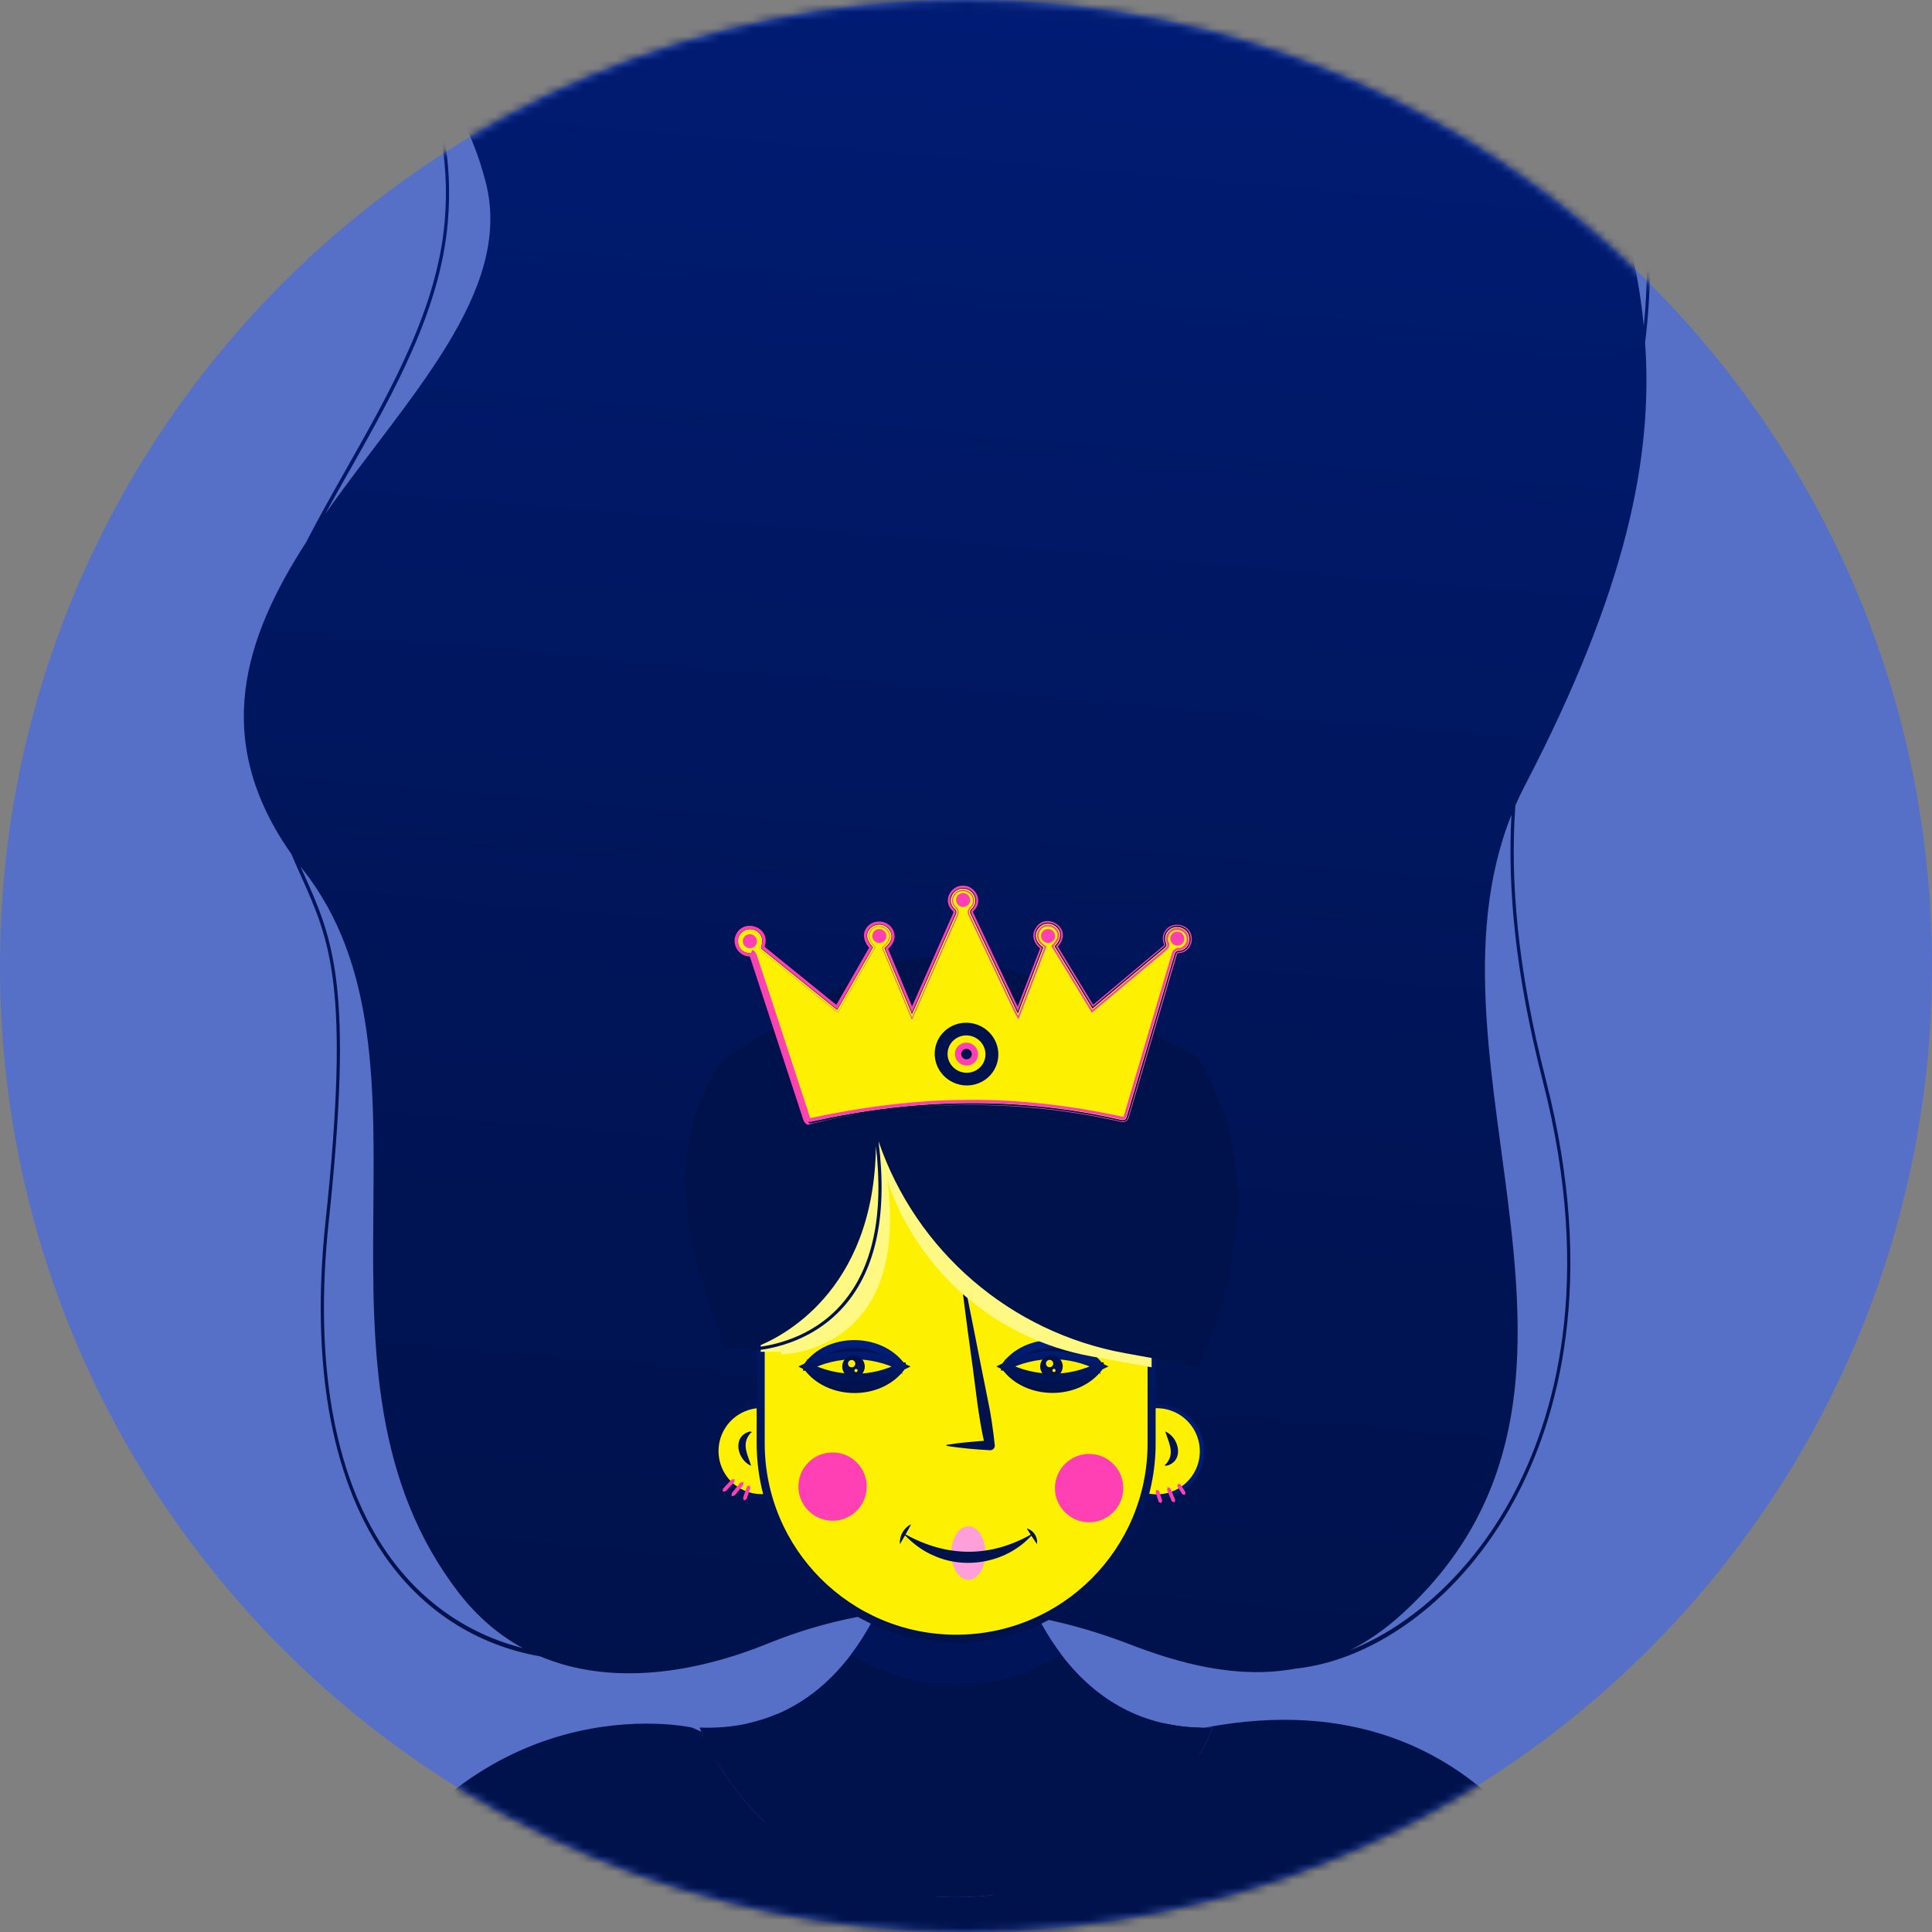 <svg width="240" height="240" viewBox="0 0 240 240" fill="none" xmlns="http://www.w3.org/2000/svg">
<rect x="0" y="0" width="240" height="240" fill="#808080" stroke="none"/>
<path d="M120 240C186.274 240 240 186.274 240 120C240 53.726 186.274 0 120 0C53.726 0 0 53.726 0 120C0 186.274 53.726 240 120 240Z" fill="#5570C6"/>
<mask id="mask0_47_2471" style="mask-type:alpha" maskUnits="userSpaceOnUse" x="0" y="0" width="240" height="240">
<path d="M120 240C186.274 240 240 186.274 240 120C240 53.726 186.274 0 120 0C53.726 0 0 53.726 0 120C0 186.274 53.726 240 120 240Z" fill="#001E7D"/>
</mask>
<g mask="url(#mask0_47_2471)">
<path d="M201.77 6.091C200.748 0.781 199.787 -4.231 199.508 -8.807C198.116 -31.647 208.976 -35.401 209.087 -35.438L209.004 -36C208.888 -35.963 206.125 -35.049 203.506 -31.22C199.137 -24.838 198.71 -15.481 199.118 -8.756C199.402 -4.129 200.367 0.907 201.394 6.244C203.334 16.343 205.484 27.533 204.198 40.482C203.014 28.443 198.905 17.893 195.279 5.181C187.246 -22.995 200.581 -35.721 200.581 -35.721H28C32.471 -5.577 43.146 -1.019 51.429 7.061C54.215 12.909 55.938 19.355 55.241 27.51C54.322 38.268 48.592 48.4 43.048 58.202C41.298 61.302 39.571 64.356 38.011 67.387C30.401 79.194 26.143 91.809 36.191 106.085C36.622 107.106 37.045 108.058 37.458 108.972C40.992 116.881 43.545 122.598 40.444 151.685C38.596 169.029 41.043 183.277 47.52 192.894C52.274 199.948 59.1 204.348 67.118 205.764C75.82 209.435 86.188 207.903 95.409 204.158C110.077 198.199 125.557 198.561 140.276 204.237C146.396 206.595 153.583 208.632 160.924 207.286C171.102 206.205 181.679 198.278 188.128 186.331C193.477 176.427 198.492 159.329 192.024 134.109C188.458 120.194 187.585 109.25 188.244 100.056C188.602 99.235 188.987 98.423 189.41 97.615C202.132 73.161 205.345 56.708 204.361 42.533C206.097 28.633 203.817 16.756 201.765 6.086L201.77 6.091ZM43.355 58.573C48.931 48.711 54.698 38.514 55.631 27.589C56.295 19.81 54.814 13.582 52.316 7.957C55.641 11.396 58.515 15.605 60.33 22.604C63.887 36.3 50.45 49.523 40.397 63.85C41.354 62.105 42.347 60.346 43.35 58.573H43.355ZM47.803 192.499C41.414 183.017 39.009 168.941 40.834 151.782C43.954 122.478 41.368 116.686 37.788 108.67C37.635 108.332 37.481 107.988 37.328 107.64C37.435 107.779 37.542 107.918 37.648 108.058C56.24 131.635 35.856 170.533 57.015 197.888C59.35 200.909 62.034 203.142 64.941 204.729C57.976 202.961 52.047 198.807 47.803 192.504V192.499ZM191.657 134.318C198.06 159.287 193.106 176.195 187.822 185.983C182.881 195.136 175.489 201.902 167.731 204.989C169.922 203.88 172.1 202.385 174.24 200.422C204.518 172.705 175.267 132.475 187.761 101.217C187.26 110.23 188.216 120.9 191.657 134.313V134.318Z" fill="url(#paint0_linear_47_2471)"/>
<path d="M41.967 240.619H196.932C196.932 240.619 186.452 207.625 149.706 214.61C149.706 214.61 118.532 229.415 85.984 214.61C85.984 214.61 58.278 208.317 41.967 240.619V240.619Z" fill="#00124C"/>
<path d="M149.146 181.577C149.862 178.567 148.001 175.547 144.99 174.832C141.978 174.116 138.957 175.977 138.241 178.987C137.526 181.996 139.386 185.017 142.398 185.732C145.409 186.447 148.43 184.587 149.146 181.577Z" fill="#FDF001" stroke="url(#paint1_linear_47_2471)" stroke-width="0.5" stroke-miterlimit="10"/>
<path d="M143.698 185.064C143.898 185.129 144.018 185.199 144.051 185.408L144.181 185.821C144.223 185.955 144.339 186.308 144.38 186.438C144.334 186.526 144.292 186.619 144.227 186.716C144.116 186.675 144.032 186.628 143.944 186.582C143.902 186.452 143.791 186.099 143.744 185.965L143.614 185.552C143.517 185.366 143.572 185.236 143.702 185.069L143.698 185.064Z" fill="#FE40B4"/>
<path d="M145.082 184.735C145.309 184.804 145.439 184.902 145.49 185.125L145.69 185.603C145.755 185.76 145.927 186.169 145.987 186.322C145.954 186.429 145.927 186.535 145.875 186.647C145.759 186.6 145.662 186.549 145.564 186.494C145.499 186.345 145.332 185.932 145.267 185.774L145.068 185.296C144.947 185.101 144.97 184.939 145.082 184.73V184.735Z" fill="#FE40B4"/>
<path d="M146.335 184.34C146.535 184.345 146.67 184.368 146.744 184.554L146.957 184.892C147.027 185.004 147.213 185.292 147.278 185.398C147.255 185.491 147.231 185.584 147.19 185.691C147.078 185.681 146.985 185.663 146.888 185.644C146.818 185.538 146.637 185.245 146.567 185.138L146.354 184.8C146.219 184.651 146.252 184.521 146.335 184.34V184.34Z" fill="#FE40B4"/>
<path d="M98.573 184.216C100.762 182.028 100.762 178.481 98.573 176.294C96.384 174.106 92.836 174.106 90.647 176.294C88.459 178.481 88.459 182.028 90.647 184.216C92.836 186.404 96.384 186.404 98.573 184.216Z" fill="#FDF001" stroke="url(#paint2_linear_47_2471)" stroke-width="0.5" stroke-miterlimit="10"/>
<path d="M91.24 183.746C91.268 183.983 91.23 184.145 91.045 184.289L90.683 184.674C90.562 184.8 90.255 185.129 90.139 185.255C90.028 185.273 89.916 185.292 89.791 185.292C89.786 185.166 89.791 185.055 89.805 184.944C89.916 184.823 90.228 184.489 90.348 184.363L90.71 183.978C90.84 183.788 91.003 183.737 91.24 183.751V183.746Z" fill="#FE40B4"/>
<path d="M90.891 185.858C90.854 185.607 90.896 185.436 91.077 185.273L91.439 184.832C91.56 184.688 91.867 184.312 91.983 184.168C92.099 184.141 92.21 184.108 92.34 184.094C92.349 184.224 92.34 184.34 92.34 184.461C92.229 184.6 91.918 184.976 91.797 185.125L91.435 185.565C91.309 185.774 91.147 185.849 90.896 185.862L90.891 185.858Z" fill="#FE40B4"/>
<path d="M92.438 186.387C92.312 186.192 92.275 186.044 92.382 185.844L92.544 185.375C92.6 185.222 92.735 184.823 92.786 184.674C92.879 184.619 92.972 184.563 93.083 184.517C93.143 184.623 93.181 184.725 93.218 184.828C93.167 184.976 93.027 185.375 92.976 185.528L92.814 185.997C92.777 186.215 92.651 186.313 92.433 186.392L92.438 186.387Z" fill="#FE40B4"/>
<path d="M150.639 214.61C150.639 214.61 147.802 222.356 140.178 228.455C135.238 232.414 128.273 235.672 118.778 235.672C109.283 235.672 102.318 232.414 97.373 228.455C89.749 222.356 86.917 214.61 86.917 214.61C95.284 214.912 101 211.222 104.853 206.627C105.16 206.256 105.462 205.88 105.745 205.499C110.987 198.565 112.352 190.207 112.352 190.207H125.2C125.2 190.207 126.565 198.565 131.807 205.499C132.085 205.88 132.387 206.256 132.698 206.627C136.557 211.222 142.272 214.912 150.639 214.61Z" fill="#3E4BF6"/>
<path d="M150.639 214.61C150.639 214.61 147.802 222.356 140.178 228.455C135.238 232.414 128.273 235.672 118.778 235.672C109.283 235.672 102.318 232.414 97.373 228.455C89.749 222.356 86.917 214.61 86.917 214.61C95.284 214.912 101 211.222 104.853 206.627C105.16 206.256 105.462 205.88 105.745 205.499C110.987 198.565 112.352 190.207 112.352 190.207H125.2C125.2 190.207 126.565 198.565 131.807 205.499C132.085 205.88 132.387 206.256 132.698 206.627C136.557 211.222 142.272 214.912 150.639 214.61Z" fill="#00124C"/>
<path d="M131.807 205.504C128.041 207.903 123.57 209.291 118.778 209.291C113.986 209.291 109.51 207.899 105.745 205.504C110.987 198.57 112.352 190.211 112.352 190.211H125.2C125.2 190.211 126.565 198.57 131.807 205.504Z" fill="#001559"/>
<path d="M143.057 160.415C143.057 147.009 132.186 136.141 118.776 136.141C105.366 136.141 94.495 147.009 94.495 160.415V179.295C94.495 192.701 105.366 203.569 118.776 203.569C132.186 203.569 143.057 192.701 143.057 179.295V160.415Z" fill="url(#paint3_linear_47_2471)"/>
<path d="M143.057 160.415C143.057 147.009 132.186 136.141 118.776 136.141C105.366 136.141 94.495 147.009 94.495 160.415V179.295C94.495 192.701 105.366 203.569 118.776 203.569C132.186 203.569 143.057 192.701 143.057 179.295V160.415Z" fill="#FDF001" stroke="url(#paint4_linear_47_2471)" stroke-miterlimit="10"/>
<path d="M106.426 187.668C108.084 186.011 108.084 183.325 106.426 181.669C104.769 180.012 102.082 180.012 100.425 181.669C98.767 183.325 98.767 186.011 100.425 187.668C102.082 189.325 104.769 189.325 106.426 187.668Z" fill="#FE40B4"/>
<path d="M138.252 187.899C139.933 186.266 139.971 183.58 138.338 181.9C136.704 180.22 134.018 180.182 132.337 181.814C130.656 183.447 130.617 186.133 132.251 187.813C133.884 189.493 136.571 189.532 138.252 187.899Z" fill="#FE40B4"/>
<path d="M119.242 156.632C120.413 162.151 121.555 168.221 122.674 173.712C123.087 175.629 123.366 177.569 123.575 179.518C123.616 179.866 123.319 180.177 122.966 180.154C122.075 180.103 121.183 180.038 120.292 179.954C119.4 179.866 118.509 179.764 117.617 179.615C117.543 179.602 117.543 179.49 117.617 179.476C119.391 179.188 121.174 179.045 122.966 178.938L122.367 179.643C121.476 175.87 121.165 171.999 120.603 168.17C120.134 164.829 119.526 160.048 119.108 156.651C119.094 156.572 119.229 156.54 119.242 156.628V156.632Z" fill="#00124C"/>
<path d="M120.292 196.245C121.464 196.245 122.414 194.759 122.414 192.926C122.414 191.094 121.464 189.608 120.292 189.608C119.12 189.608 118.17 191.094 118.17 192.926C118.17 194.759 119.12 196.245 120.292 196.245Z" fill="#FF9FDA"/>
<path d="M112.524 190.629C117.659 193.446 122.938 193.507 128.055 190.629C128.088 190.606 128.143 190.606 128.167 190.648C128.181 190.675 128.176 190.703 128.157 190.726C125.176 194.04 120.055 195.08 116.002 193.247C114.641 192.68 113.448 191.775 112.426 190.726C112.371 190.661 112.45 190.573 112.524 190.629V190.629Z" fill="#00124C"/>
<path d="M111.781 191.752C111.725 190.768 112.259 189.835 113.123 189.371C113.141 189.357 113.174 189.367 113.165 189.394C112.849 189.998 112.176 191.191 111.823 191.775C111.809 191.799 111.776 191.775 111.781 191.752Z" fill="#00124C"/>
<path d="M127.6 189.872C128.403 190.132 128.91 190.917 128.831 191.752C128.831 191.775 128.812 191.799 128.793 191.775C128.468 191.321 127.851 190.374 127.563 189.896C127.549 189.873 127.582 189.859 127.6 189.872Z" fill="#00124C"/>
<path d="M112.008 169.758C112.008 169.758 112.018 169.748 112.018 169.744C112.013 169.744 112.008 169.744 112.004 169.753C109.311 166.059 102.95 166.031 100.271 169.753C100.266 169.753 100.261 169.753 100.257 169.748C100.257 169.748 100.266 169.758 100.266 169.762C100.266 169.762 100.257 169.772 100.257 169.776C100.261 169.776 100.266 169.776 100.271 169.767C102.964 173.461 109.325 173.489 112.004 169.767C112.008 169.767 112.013 169.767 112.018 169.772C112.018 169.772 112.008 169.762 112.008 169.758ZM100.284 169.758C104.031 167.883 108.243 167.896 111.994 169.758C108.247 171.633 104.036 171.619 100.284 169.758Z" fill="#00124C" stroke="url(#paint5_linear_47_2471)" stroke-miterlimit="10"/>
<path d="M106.023 168.356C105.248 168.356 104.621 168.983 104.621 169.758C104.621 170.533 105.248 171.159 106.023 171.159C106.799 171.159 107.426 170.533 107.426 169.758C107.426 168.983 106.799 168.356 106.023 168.356ZM105.796 169.855C105.545 169.855 105.341 169.651 105.341 169.4C105.341 169.15 105.545 168.945 105.796 168.945C106.047 168.945 106.251 169.15 106.251 169.4C106.251 169.651 106.047 169.855 105.796 169.855ZM106.339 170.454C106.228 170.454 106.139 170.366 106.139 170.254C106.139 170.143 106.228 170.055 106.339 170.055C106.45 170.055 106.539 170.143 106.539 170.254C106.539 170.366 106.45 170.454 106.339 170.454Z" fill="#00124C"/>
<path d="M136.598 169.744C136.598 169.744 136.608 169.734 136.608 169.73C136.603 169.73 136.598 169.73 136.594 169.739C133.901 166.045 127.54 166.017 124.861 169.739C124.856 169.739 124.851 169.739 124.847 169.734C124.847 169.734 124.856 169.744 124.856 169.748C124.856 169.748 124.847 169.758 124.847 169.762C124.851 169.762 124.856 169.762 124.861 169.753C127.554 173.447 133.915 173.475 136.594 169.753C136.598 169.753 136.603 169.753 136.608 169.758C136.608 169.758 136.598 169.748 136.598 169.744ZM124.875 169.744C128.622 167.869 132.833 167.883 136.585 169.744C132.838 171.619 128.626 171.605 124.875 169.744V169.744Z" fill="#00124C" stroke="url(#paint6_linear_47_2471)" stroke-miterlimit="10"/>
<path d="M130.613 168.342C129.838 168.342 129.211 168.969 129.211 169.744C129.211 170.519 129.838 171.145 130.613 171.145C131.389 171.145 132.016 170.519 132.016 169.744C132.016 168.969 131.389 168.342 130.613 168.342ZM130.386 169.841C130.135 169.841 129.931 169.637 129.931 169.386C129.931 169.136 130.135 168.931 130.386 168.931C130.637 168.931 130.841 169.136 130.841 169.386C130.841 169.637 130.637 169.841 130.386 169.841ZM130.929 170.44C130.818 170.44 130.729 170.352 130.729 170.24C130.729 170.129 130.818 170.041 130.929 170.041C131.041 170.041 131.129 170.129 131.129 170.24C131.129 170.352 131.041 170.44 130.929 170.44Z" fill="#00124C"/>
<path d="M104.904 211.83C102.662 212.508 105.109 215.209 105.55 221.349C102.379 217.868 99.142 214.879 96.57 212.911C95.381 213.417 94.109 213.83 92.749 214.123C94.583 216.977 97.814 220.643 98.604 222.718C98.372 222.458 90.111 213.199 87.651 215.264C85.979 216.666 93.696 223.437 95.748 227.684C95.748 227.684 86.508 217.427 84.809 218.884C82.771 220.634 90.548 227.995 92.633 231.68C92.201 231.128 85.227 222.184 83.114 222.3C81.141 222.407 85.199 230.664 93.441 240.615H118.37C112.533 227.011 107.351 211.087 104.904 211.825V211.83Z" fill="#00124C"/>
<path d="M147.06 240.619C155.343 231.801 159.573 224.477 157.692 224.231C155.594 223.953 147.965 232.349 147.496 232.868C149.855 229.35 158.161 222.593 156.262 220.695C154.679 219.112 144.692 228.645 144.692 228.645C147.06 224.565 155.269 218.393 153.704 216.87C151.406 214.629 142.472 223.238 142.221 223.479C143.248 221.289 147.329 217.418 149.233 214.619C147.594 214.591 146.061 214.401 144.631 214.086C141.975 215.858 138.674 218.499 135.396 221.59C136.297 215.501 138.943 212.99 136.757 212.145C134.323 211.208 127.749 227.336 120.752 240.619H147.06V240.619Z" fill="#00124C"/>
<path d="M94.495 138.114V167.92H97.034V168.245C97.09 168.245 102.801 168.194 106.757 163.617C110.021 159.844 111.191 154.168 110.249 146.737C114.112 158.011 123.779 166.346 135.549 168.486L143.057 169.85V138.109H94.495V138.114Z" fill="#FFF983"/>
<path d="M90.07 131.333C82.548 141.242 84.581 153.838 90.07 167.404H93.143V167.799C93.213 167.799 100.117 167.734 104.909 162.202C108.86 157.635 110.272 150.766 109.134 141.776C113.81 155.416 125.506 165.506 139.756 168.096L148.843 169.744C154.944 156.163 155.793 143.252 148.843 131.333C112.816 111.891 112.881 117.86 90.074 131.333H90.07ZM104.612 161.937C100.837 166.305 95.706 167.182 93.849 167.358C96.872 166.212 108.582 160.605 108.809 142.384C109.808 150.979 108.401 157.556 104.607 161.937H104.612Z" fill="#00124C"/>
<path d="M108.447 117.679C107.565 116.751 107.481 115.873 108.197 115.238C108.828 114.676 109.826 114.746 110.379 115.386C111.006 116.119 110.82 117.043 109.863 117.762C110.992 120.464 112.125 123.179 113.29 125.982C114.14 124.047 114.943 122.213 115.746 120.38C116.731 118.143 117.706 115.901 118.699 113.669C118.839 113.358 118.88 113.158 118.569 112.88C117.942 112.318 117.97 111.395 118.551 110.819C119.14 110.239 120.106 110.239 120.7 110.819C121.299 111.404 121.323 112.29 120.728 112.885C120.524 113.089 120.427 113.223 120.575 113.539C122.493 117.558 124.392 121.587 126.295 125.615C126.328 125.69 126.374 125.755 126.453 125.894C127.517 123.118 128.557 120.408 129.597 117.693C128.482 116.946 128.473 115.897 129.081 115.224C129.639 114.606 130.609 114.588 131.222 115.159C131.923 115.808 131.853 116.7 131.004 117.549C132.554 120.102 134.115 122.668 135.707 125.286C136.408 124.701 137.072 124.149 137.732 123.592C140.039 121.652 142.338 119.702 144.654 117.772C144.919 117.554 144.942 117.391 144.822 117.08C144.515 116.282 145.003 115.414 145.834 115.2C146.688 114.982 147.57 115.525 147.728 116.361C147.891 117.238 147.324 118.064 146.447 118.11C146.038 118.134 145.964 118.347 145.88 118.635C145.207 120.918 144.534 123.197 143.86 125.481C142.556 129.904 141.251 134.322 139.956 138.75C139.863 139.065 139.714 139.144 139.403 139.144C126.667 136.206 113.778 136.378 100.749 139.339C100.424 139.339 100.294 139.237 100.196 138.935C98.325 133.218 96.445 127.5 94.564 121.786C94.235 120.788 93.9 119.795 93.575 118.797C93.492 118.537 93.399 118.408 93.069 118.394C92.154 118.352 91.56 117.554 91.695 116.644C91.82 115.813 92.688 115.265 93.552 115.474C94.406 115.683 94.898 116.56 94.601 117.391C94.513 117.637 94.499 117.786 94.731 117.976C97.763 120.417 100.791 122.868 103.818 125.318C103.855 125.351 103.902 125.369 104.013 125.439C105.49 122.854 106.966 120.269 108.438 117.693L108.447 117.679Z" fill="#FDF001"/>
<path d="M100.359 139.724C99.829 139.585 99.732 138.884 99.574 138.457L99.156 137.181C97.652 132.577 94.847 124.009 93.311 119.326L93.139 118.811C91.89 118.839 90.933 117.498 91.347 116.282C92.201 113.957 95.743 115.075 95.015 117.47C94.996 117.53 94.977 117.577 94.968 117.614C94.968 117.628 94.968 117.637 94.968 117.619C94.968 117.6 94.954 117.581 94.959 117.591C94.996 117.628 95.117 117.721 95.196 117.786L95.716 118.208L104.059 124.965L103.785 125.017L108.025 117.619L108.043 117.818C107.532 117.252 107.124 116.43 107.421 115.655C108.09 113.966 110.611 114.128 111.071 115.873C111.293 116.667 110.834 117.47 110.235 117.953L110.281 117.762L113.439 125.355H113.151C113.805 123.861 117.004 116.597 117.594 115.27L118.04 114.263C118.133 114.035 118.397 113.502 118.444 113.298C118.472 113.251 118.281 113.112 118.156 112.963C118.026 112.81 117.924 112.639 117.854 112.448C117.39 111.279 118.444 109.933 119.679 110.021C120.909 110.021 121.898 111.385 121.383 112.536C121.281 112.796 121.072 113.042 120.886 113.233C120.844 113.293 120.858 113.279 120.886 113.353C122.079 115.873 125.302 122.696 126.532 125.304L126.319 125.314L129.235 117.73L129.272 117.855C128.659 117.414 128.213 116.63 128.399 115.855C129.365 112.792 133.673 115.196 131.361 117.642L131.37 117.526L135.846 124.901L135.712 124.877L143.949 117.976L144.464 117.544C144.552 117.47 144.622 117.414 144.603 117.34C144.385 116.82 144.376 116.166 144.705 115.683C145.467 114.374 147.668 114.713 147.997 116.194C148.244 117.103 147.691 118.175 146.735 118.356C146.623 118.384 146.493 118.389 146.396 118.398C146.293 118.412 146.252 118.454 146.21 118.561C146.14 118.765 146.08 118.988 146.02 119.201C144.608 123.968 142.068 132.549 140.689 137.228L140.308 138.513C140.239 138.722 140.206 138.959 140.053 139.149C139.886 139.362 139.598 139.413 139.352 139.39C126.672 136.457 112.733 136.568 100.359 139.72V139.724ZM100.433 139.506C100.549 139.543 100.684 139.557 100.805 139.543C113.434 136.638 126.718 136.378 139.371 139.307C139.542 139.316 139.863 139.284 139.983 139.093C140.118 138.931 140.155 138.703 140.22 138.49L140.596 137.2C141.957 132.549 144.497 123.889 145.885 119.159C145.987 118.89 145.996 118.579 146.182 118.343C146.335 118.217 146.535 118.273 146.697 118.222C148.086 117.957 148.332 115.873 147.092 115.233C145.899 114.486 144.237 115.6 144.645 116.987C144.696 117.136 144.822 117.377 144.687 117.53C144.64 117.6 136.051 124.812 135.74 125.077L135.684 124.989L131.194 117.623L131.157 117.558L131.208 117.502C132.392 116.342 131.719 114.569 130.038 114.625C128.403 114.806 128.074 116.802 129.392 117.679L129.457 117.73L129.43 117.804L126.528 125.392L126.43 125.648L126.314 125.402C125.06 122.761 121.852 116.008 120.64 113.46C120.622 113.414 120.594 113.358 120.594 113.274C120.594 113.181 120.645 113.112 120.677 113.07C121.128 112.657 121.378 112.044 121.188 111.446C120.533 109.441 117.487 110.285 118.114 112.351C118.207 112.597 118.351 112.792 118.551 112.968C118.616 113.033 118.727 113.14 118.722 113.307C118.685 113.576 118.583 113.692 118.518 113.873C117.469 116.254 114.52 122.998 113.434 125.476L113.29 125.81L113.151 125.476L109.979 117.892L109.933 117.776L110.026 117.702C111.303 116.755 110.889 114.954 109.306 114.801C108.647 114.746 107.978 115.168 107.741 115.776C107.505 116.393 107.839 117.08 108.303 117.591L108.387 117.683L108.326 117.795L104.101 125.202L103.994 125.388L103.827 125.253L95.47 118.514L94.945 118.092C94.745 117.929 94.522 117.813 94.587 117.526C94.75 117.089 94.782 116.616 94.55 116.203C93.998 115.052 92.099 115.177 91.737 116.407C91.453 117.266 92.024 118.31 92.962 118.384C93.125 118.412 93.204 118.37 93.385 118.482C93.547 118.616 93.538 118.732 93.598 118.886C95.53 124.603 98.325 133.296 100.215 138.949C100.28 139.135 100.363 139.246 100.503 139.288L100.428 139.506H100.433Z" fill="#FE40B4"/>
<path d="M93.431 117.99C93.965 118.138 94.067 118.872 94.23 119.308C94.504 120.129 95.251 122.431 95.539 123.29C96.988 127.667 98.878 133.538 100.317 137.896C100.387 138.077 100.591 138.754 100.647 138.898C106.771 137.566 113.596 136.643 120.078 136.633C126.579 136.541 133.367 137.385 139.552 138.745C139.603 138.694 139.617 138.541 139.658 138.439L139.844 137.812C141.353 132.702 143.856 124.223 145.393 119.039L145.583 118.408C145.653 118.055 146.043 117.744 146.424 117.753C147.148 117.744 147.589 116.918 147.343 116.268C147.083 115.498 145.973 115.252 145.411 115.846C145.133 116.119 145.021 116.546 145.147 116.913C145.221 117.103 145.314 117.377 145.207 117.632C145.109 117.888 144.896 118.036 144.738 118.166L143.74 119.006L135.735 125.713C135.591 125.833 135.651 125.82 135.559 125.685L130.641 117.577L130.595 117.503C130.832 117.275 131.059 117.043 131.208 116.765C131.723 115.98 130.966 114.987 130.084 115.08C129.184 115.117 128.673 116.268 129.267 116.959C129.453 117.21 129.717 117.4 129.991 117.577L129.964 117.651L126.579 126.451L126.514 126.618C126.073 125.931 125.743 125.165 125.395 124.432C124.786 123.137 123.124 119.624 122.488 118.287L120.552 114.189C120.417 113.878 120.106 113.437 120.245 113.075C120.403 112.699 120.77 112.541 120.84 112.133C121.109 110.944 119.489 110.165 118.695 111.093C118.323 111.492 118.281 112.147 118.648 112.56C119.266 113.079 119.131 113.479 118.811 114.133L116.981 118.278L113.332 126.576L113.285 126.683L113.239 126.576L109.557 117.716L109.543 117.688C109.794 117.507 110.04 117.308 110.216 117.057C111.354 115.391 108.498 114.207 107.978 116.082C107.904 116.7 108.35 117.229 108.758 117.651L108.744 117.67L104.115 125.75L104.106 125.768C103.734 125.574 103.414 125.29 103.094 125.031C101.343 123.615 98.167 121.039 96.389 119.605C95.753 119.085 95.108 118.579 94.481 118.046C94.137 117.707 94.481 117.261 94.467 116.867C94.471 115.999 93.473 115.414 92.698 115.743C91.871 116.027 91.653 117.164 92.238 117.781C92.526 118.115 92.953 118.157 93.357 118.213L93.431 117.994V117.99ZM93.357 118.208C92.953 118.148 92.517 118.11 92.238 117.776C91.658 117.154 91.862 116.013 92.698 115.73C93.487 115.395 94.481 115.98 94.485 116.857C94.504 117.252 94.156 117.688 94.499 118.027C95.121 118.556 95.771 119.062 96.408 119.582C97.712 120.635 100.911 123.207 102.165 124.218C102.708 124.664 103.6 125.383 104.087 125.722L108.698 117.632C108.364 117.396 107.82 116.644 107.918 116.064C108.224 114.625 110.397 114.769 110.56 116.217C110.611 116.867 110.105 117.377 109.622 117.721L109.636 117.674L113.336 126.525H113.244L116.879 118.217L118.699 114.068C118.834 113.725 119.075 113.372 118.908 113.052C118.732 112.745 118.337 112.504 118.291 112.105C118.105 111.293 118.843 110.49 119.66 110.536C120.468 110.527 121.188 111.348 120.988 112.161C120.933 112.555 120.538 112.801 120.394 113.117C120.278 113.437 120.561 113.776 120.696 114.119L122.641 118.213C123.797 120.552 125.348 124.107 126.579 126.367L126.416 126.381L129.782 117.577L129.82 117.693C129.295 117.373 128.77 116.839 128.807 116.166C128.84 115.502 129.402 114.913 130.07 114.876C131.106 114.769 132.002 115.934 131.398 116.867C131.245 117.15 131.027 117.386 130.809 117.595L130.823 117.465L135.758 125.564L135.582 125.536L143.573 118.811L144.571 117.971C144.743 117.827 144.901 117.707 144.961 117.544C145.026 117.386 144.975 117.21 144.896 117.001C144.529 116.017 145.578 115.024 146.549 115.284C147.877 115.53 148.114 117.507 146.795 117.971C146.595 118.05 146.358 118.013 146.168 118.097C145.838 118.217 145.806 118.719 145.662 119.122L142.718 129.138C142.04 131.445 140.815 135.636 140.151 137.905L139.97 138.532C139.918 138.708 139.881 138.991 139.649 139.061C139.552 139.084 139.496 139.084 139.422 139.089C133.084 137.636 126.579 136.944 120.078 137.009C113.578 137.07 107.087 137.882 100.754 139.325C100.665 139.325 100.605 139.325 100.48 139.279C100.359 139.228 100.289 139.112 100.266 139.047C100.21 138.903 100.187 138.815 100.145 138.699L99.927 138.035C98.483 133.686 96.565 127.811 95.117 123.439C94.843 122.585 94.067 120.292 93.798 119.461L93.58 118.797C93.515 118.593 93.436 118.482 93.287 118.435L93.362 118.217L93.357 118.208Z" fill="#FE40B4"/>
<path d="M120.472 112.082C120.624 111.631 120.375 111.139 119.916 110.984C119.457 110.829 118.961 111.07 118.808 111.522C118.656 111.974 118.905 112.465 119.364 112.62C119.823 112.775 120.319 112.534 120.472 112.082Z" fill="#FE40B4"/>
<path d="M131.032 116.55C131.184 116.098 130.935 115.606 130.476 115.451C130.017 115.297 129.521 115.537 129.368 115.989C129.216 116.441 129.465 116.933 129.924 117.088C130.383 117.242 130.879 117.002 131.032 116.55Z" fill="#FE40B4"/>
<path d="M147.08 116.877C147.232 116.425 146.984 115.933 146.524 115.778C146.065 115.624 145.569 115.864 145.417 116.316C145.265 116.768 145.513 117.26 145.973 117.414C146.432 117.569 146.928 117.328 147.08 116.877Z" fill="#FE40B4"/>
<path d="M110.067 116.553C110.22 116.102 109.971 115.61 109.512 115.455C109.053 115.3 108.557 115.541 108.404 115.993C108.252 116.445 108.501 116.936 108.96 117.091C109.419 117.246 109.915 117.005 110.067 116.553Z" fill="#FE40B4"/>
<path d="M93.984 117.197C94.137 116.745 93.888 116.253 93.429 116.098C92.969 115.944 92.474 116.184 92.321 116.636C92.169 117.088 92.418 117.58 92.877 117.734C93.336 117.889 93.832 117.648 93.984 117.197Z" fill="#FE40B4"/>
<path d="M123.817 132.207C124.504 130.171 123.38 127.955 121.307 127.257C119.234 126.558 116.997 127.642 116.311 129.677C115.624 131.713 116.748 133.929 118.821 134.628C120.894 135.326 123.131 134.242 123.817 132.207Z" fill="#00124C"/>
<path d="M122.299 131.695C122.708 130.483 122.039 129.164 120.804 128.748C119.57 128.332 118.238 128.977 117.829 130.189C117.42 131.401 118.089 132.721 119.324 133.137C120.558 133.553 121.89 132.907 122.299 131.695Z" fill="#FDF001"/>
<path d="M121.432 131.403C121.682 130.662 121.272 129.855 120.516 129.601C119.761 129.346 118.946 129.74 118.696 130.481C118.446 131.222 118.856 132.029 119.612 132.284C120.367 132.538 121.183 132.144 121.432 131.403Z" fill="#FE40B4"/>
<path d="M120.689 131.153C120.803 130.815 120.615 130.447 120.27 130.331C119.925 130.215 119.553 130.394 119.439 130.732C119.325 131.069 119.513 131.437 119.858 131.554C120.203 131.67 120.575 131.49 120.689 131.153Z" fill="#00124C"/>
<path d="M93.315 177.991C93.324 177.963 93.329 177.931 93.315 177.926C93.338 177.949 93.064 178.186 93.009 178.316C92.164 179.527 92.92 180.827 93.31 182.089C91.583 181.365 90.924 178.469 93.069 177.852C93.204 177.81 93.519 177.852 93.31 177.991H93.315Z" fill="#00124C"/>
<path d="M144.747 181.917C144.738 181.945 144.733 181.978 144.747 181.982C144.724 181.959 144.998 181.723 145.054 181.593C145.899 180.381 145.142 179.082 144.752 177.819C146.479 178.543 147.138 181.439 144.993 182.057C144.859 182.099 144.543 182.057 144.752 181.917H144.747Z" fill="#00124C"/>
</g>
<defs>
<linearGradient id="paint0_linear_47_2471" x1="98.655" y1="209.783" x2="120.765" y2="-43.697" gradientUnits="userSpaceOnUse">
<stop stop-color="#00124C"/>
<stop offset="0.36" stop-color="#001559"/>
<stop offset="1" stop-color="#001E7D"/>
</linearGradient>
<linearGradient id="paint1_linear_47_2471" x1="138.002" y1="180.277" x2="149.438" y2="180.277" gradientUnits="userSpaceOnUse">
<stop stop-color="#00124C"/>
<stop offset="0.36" stop-color="#001559"/>
<stop offset="1" stop-color="#001E7D"/>
</linearGradient>
<linearGradient id="paint2_linear_47_2471" x1="88.89" y1="180.254" x2="100.331" y2="180.254" gradientUnits="userSpaceOnUse">
<stop stop-color="#00124C"/>
<stop offset="0.36" stop-color="#001559"/>
<stop offset="1" stop-color="#001E7D"/>
</linearGradient>
<linearGradient id="paint3_linear_47_2471" x1="116.327" y1="129.894" x2="120.66" y2="200.64" gradientUnits="userSpaceOnUse">
<stop stop-color="#FA4E8F"/>
<stop offset="0.04" stop-color="#FA5795"/>
<stop offset="0.18" stop-color="#FC77AA"/>
<stop offset="0.32" stop-color="#FD90BA"/>
<stop offset="0.48" stop-color="#FEA2C6"/>
<stop offset="0.64" stop-color="#FEADCD"/>
<stop offset="0.82" stop-color="#FFB1D0"/>
</linearGradient>
<linearGradient id="paint4_linear_47_2471" x1="115.825" y1="203.638" x2="121.722" y2="136.071" gradientUnits="userSpaceOnUse">
<stop stop-color="#00124C"/>
<stop offset="0.36" stop-color="#001559"/>
<stop offset="1" stop-color="#001E7D"/>
</linearGradient>
<linearGradient id="paint5_linear_47_2471" x1="105.884" y1="172.784" x2="106.413" y2="166.731" gradientUnits="userSpaceOnUse">
<stop stop-color="#00124C"/>
<stop offset="0.36" stop-color="#001559"/>
<stop offset="1" stop-color="#001E7D"/>
</linearGradient>
<linearGradient id="paint6_linear_47_2471" x1="130.474" y1="172.77" x2="131.003" y2="166.718" gradientUnits="userSpaceOnUse">
<stop stop-color="#00124C"/>
<stop offset="0.36" stop-color="#001559"/>
<stop offset="1" stop-color="#001E7D"/>
</linearGradient>
</defs>
</svg>
